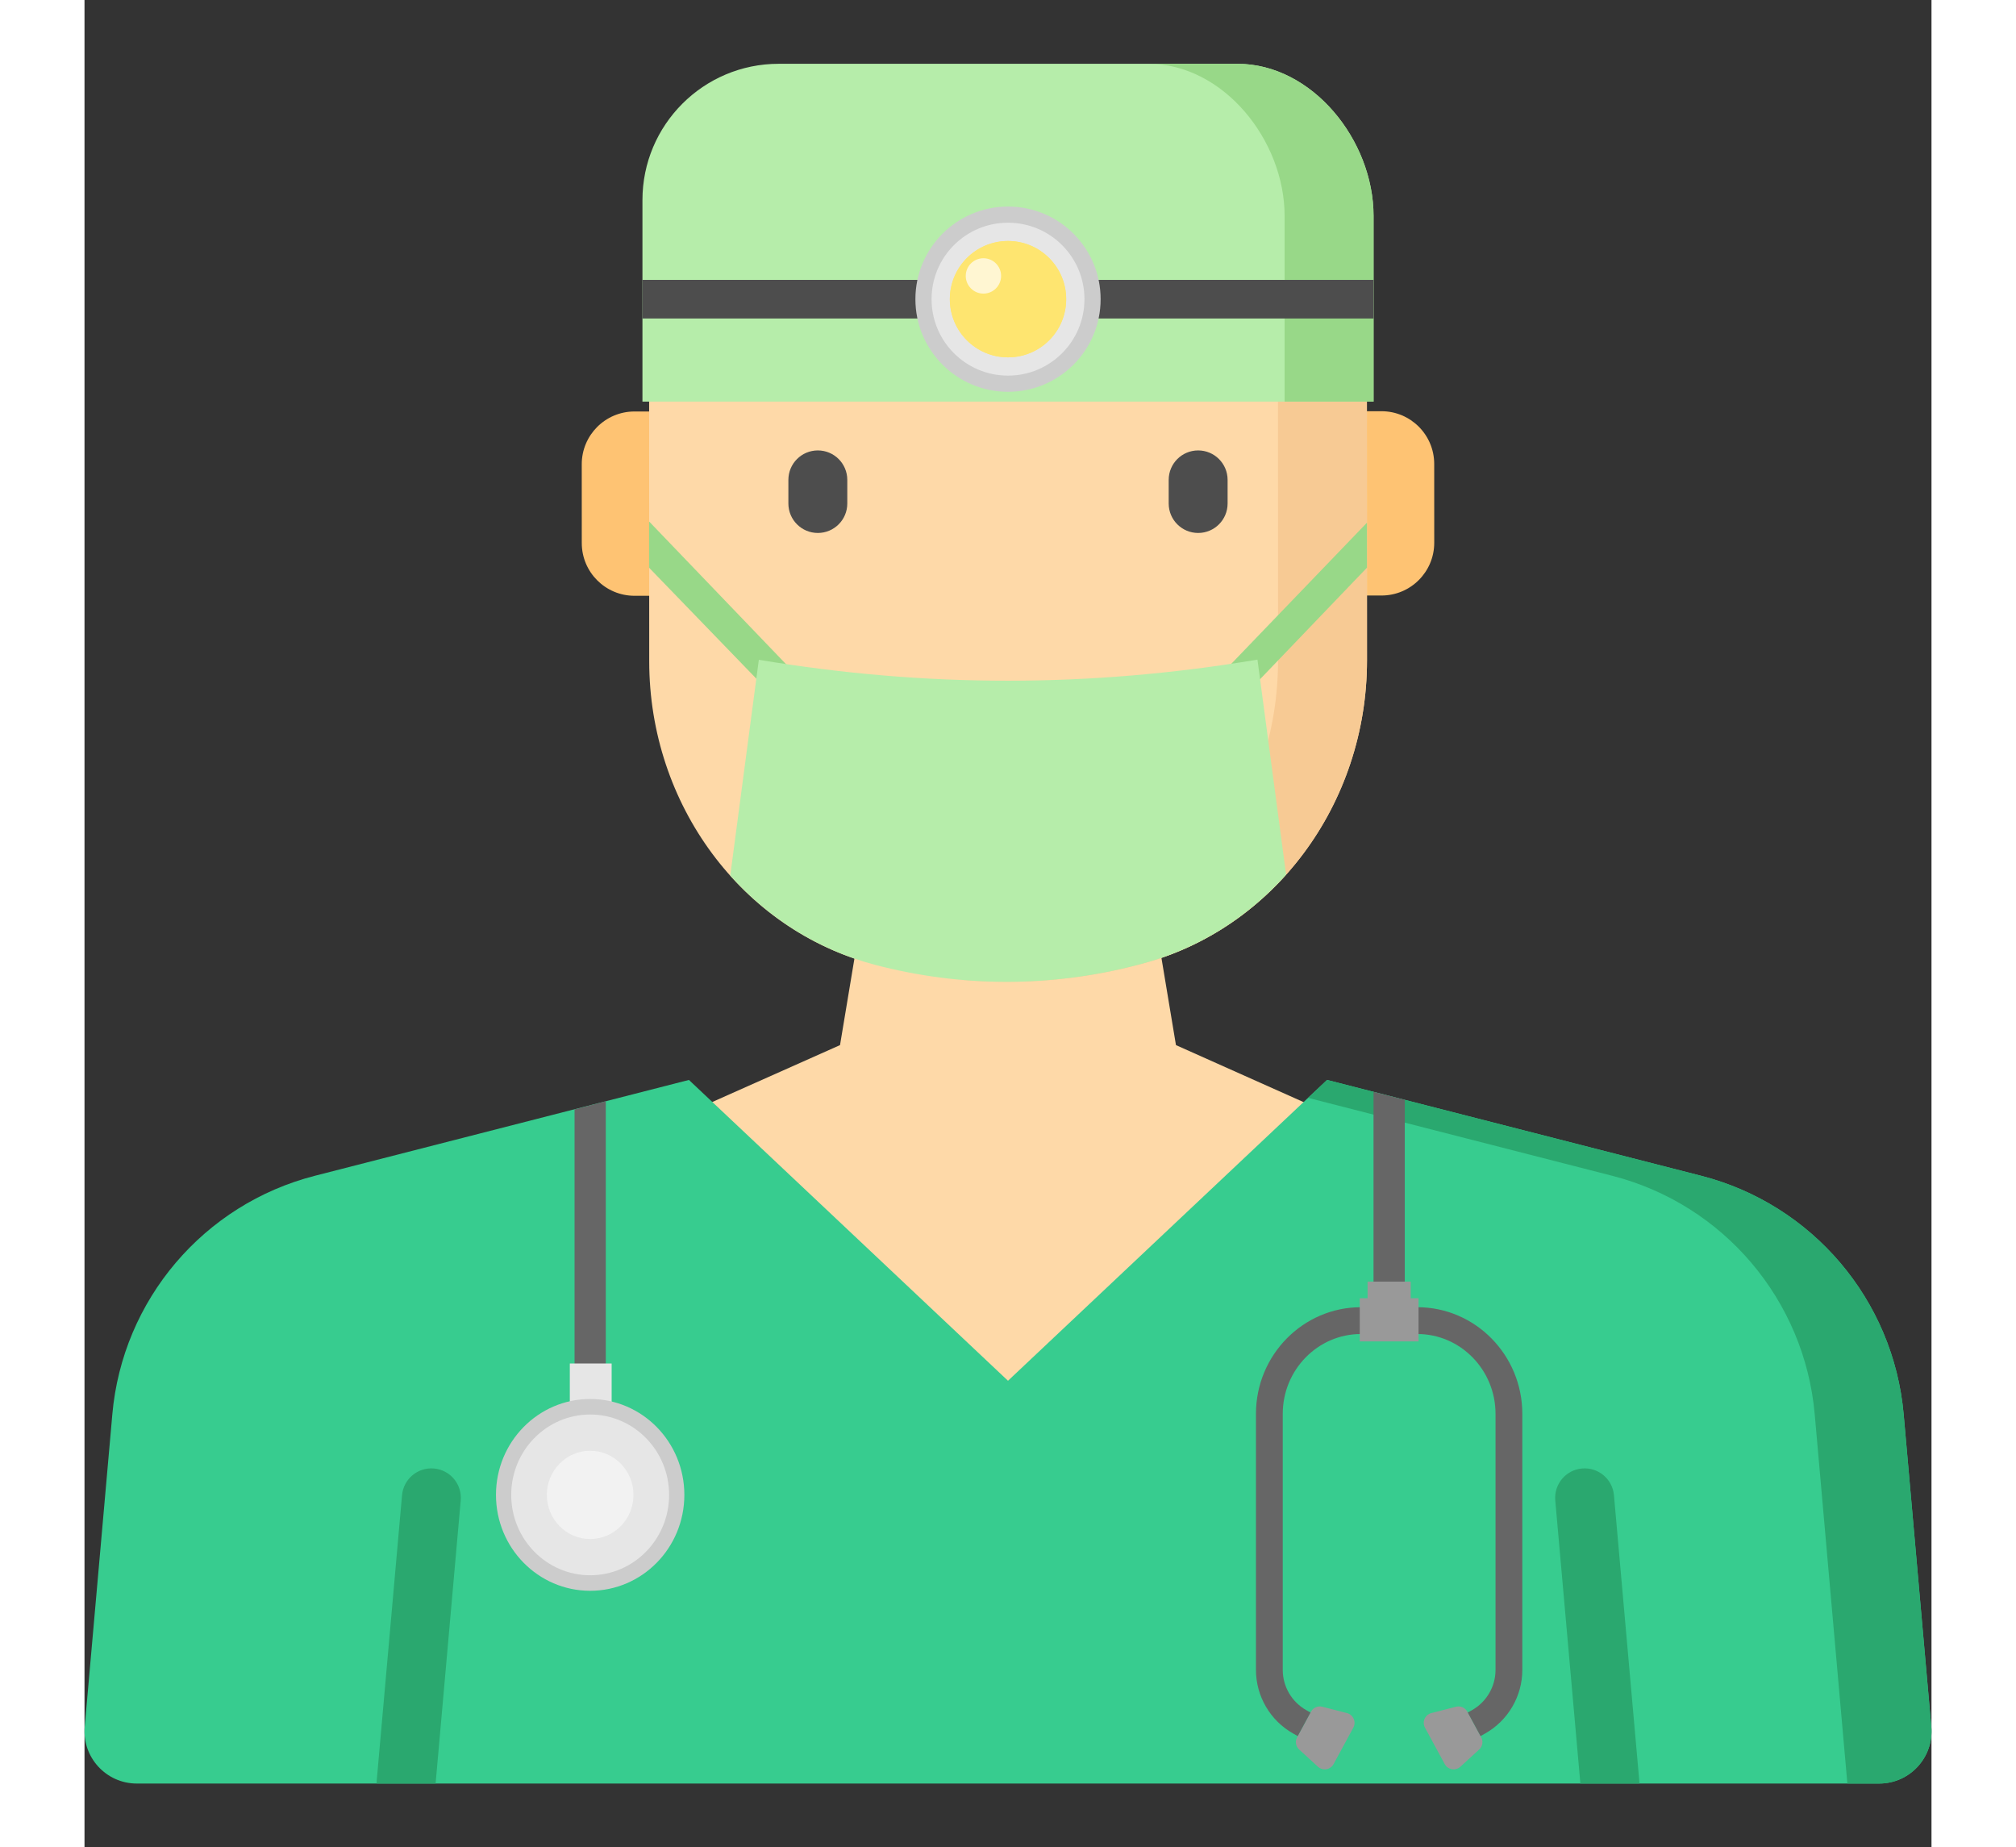 <?xml version="1.0" encoding="iso-8859-1"?>
<!-- Uploaded to: SVG Repo, www.svgrepo.com, Generator: SVG Repo Mixer Tools -->
<svg version="1.1" id="Layer_1" xmlns="http://www.w3.org/2000/svg" xmlns:xlink="http://www.w3.org/1999/xlink" width="167" height="153"
	 viewBox="0 0 512.001 512.001" xml:space="preserve">
<rect x="0" y="0" width="512.001" height="512.001" fill="#333333" stroke="none"/>
<g>
	<path style="fill:#FEC373;" d="M359.538,165.052l-9.479,0.003l-0.016-51.081l9.478-0.003c8.076-0.002,14.626,6.542,14.628,14.62
		l0.008,21.833C374.161,158.5,367.615,165.049,359.538,165.052z"/>
	<path style="fill:#FEC373;" d="M152.476,165.126l9.479-0.003l-0.016-51.081l-9.479,0.003c-8.076,0.002-14.622,6.552-14.62,14.628
		l0.008,21.833C137.85,158.584,144.4,165.128,152.476,165.126z"/>
</g>
<polygon style="fill:#FED9A8;" points="255.999,387.057 340.557,306.626 302.561,289.658 297.236,257.676 256.725,244.418 
	256.725,243.915 255.999,244.167 255.272,243.915 255.272,244.418 214.761,257.676 209.436,289.658 170.714,306.899 "/>
<path style="fill:#37CC8F;" d="M504.286,391.994c-2.806-31.72-25.314-58.221-56.162-66.124l-103.677-26.56l-88.448,83.376
	l-88.448-83.376L63.875,325.87c-30.848,7.902-53.357,34.404-56.162,66.124L0.058,478.55c-0.75,8.476,5.928,15.77,14.437,15.77
	h240.417h2.177h240.417c8.508,0,15.187-7.295,14.437-15.77L504.286,391.994z"/>
<path style="fill:#2AA86F;" d="M504.286,391.994c-2.806-31.72-25.314-58.221-56.162-66.124l-103.677-26.56l-5.268,4.967
	l84.29,21.593c30.848,7.902,53.357,34.404,56.162,66.124l9.051,102.326h8.824c8.508,0,15.187-7.295,14.437-15.77L504.286,391.994z"
	/>
<path style="fill:#FED9A8;" d="M292.826,267.196l-1.091,0.284c-23.876,6.231-48.847,6.196-72.708-0.101l0,0
	c-36.723-9.691-62.472-44.341-62.485-84.085L156.514,98l198.975-0.065L355.516,183C355.53,222.852,329.67,257.582,292.826,267.196z"
	/>
<path style="fill:#F7CA94;" d="M355.489,97.937l-24.655,0.008l0.028,85.057c0.013,39.85-25.848,74.58-62.691,84.194l-1.091,0.284
	c-7.847,2.048-15.813,3.404-23.818,4.099c16.21,1.402,32.584,0.048,48.474-4.099l1.091-0.284
	c36.844-9.615,62.705-44.344,62.691-84.194L355.489,97.937z"/>
<g>
	<path style="fill:#98D888;" d="M355.504,144.87c-0.005,0.005-0.009,0.008-0.014,0.013l-37.583,39.083
		c-1.665,1.737-1.607,4.493,0.13,6.158c0.844,0.81,1.929,1.212,3.014,1.212c1.145,0,2.289-0.45,3.144-1.34l31.314-32.66
		L355.504,144.87z"/>
	<path style="fill:#98D888;" d="M156.529,144.55l0.004,12.822l31.555,32.636c0.855,0.884,1.992,1.328,3.131,1.328
		c1.09,0,2.181-0.407,3.027-1.225c1.729-1.672,1.776-4.429,0.103-6.158L156.529,144.55z"/>
</g>
<path style="fill:#B6EDAA;" d="M325.153,182.817c-46.408,7.784-91.809,7.798-138.222,0.045c-2.641,19.939-5.283,39.879-7.925,59.818
	c10.55,11.779,24.277,20.541,40.033,24.699l0,0c23.861,6.296,48.832,6.331,72.708,0.101l1.091-0.284
	c15.848-4.135,29.654-12.925,40.253-24.763C330.445,222.561,327.799,202.689,325.153,182.817z"/>
<g>
	<path style="fill:#2AA86F;" d="M97.328,494.321l6.961-78.463c0.398-4.492-2.92-8.457-7.412-8.856
		c-4.5-0.396-8.457,2.92-8.856,7.412l-7.026,79.185c-0.022,0.243-0.027,0.482-0.027,0.721h16.359V494.321z"/>
	<path style="fill:#2AA86F;" d="M431.001,493.599l-7.026-79.185c-0.398-4.492-4.358-7.811-8.856-7.412
		c-4.491,0.398-7.811,4.364-7.412,8.856l6.961,78.463h16.359C431.028,494.081,431.023,493.842,431.001,493.599z"/>
</g>
<path style="fill:#B6EDAA;" d="M319.549,17.68h-127.1c-20.867,0-37.783,16.916-37.783,37.783v55.851h202.667V59.82
	C357.332,38.954,340.416,17.68,319.549,17.68z"/>
<path style="fill:#98D888;" d="M319.549,17.68h-24.655c20.867,0,37.783,21.274,37.783,42.141v51.493h24.655V59.82
	C357.332,38.954,340.416,17.68,319.549,17.68z"/>
<rect x="154.664" y="77.572" style="fill:#4D4D4D;" width="202.668" height="10.7"/>
<circle style="fill:#CCCCCC;" cx="256.004" cy="82.918" r="25.672"/>
<circle style="fill:#E6E6E6;" cx="256.004" cy="82.918" r="21.19"/>
<g>
	<circle style="fill:#FEE570;" cx="256.004" cy="82.918" r="16.123"/>
	<circle style="fill:#FEE570;" cx="256.004" cy="82.918" r="16.123"/>
</g>
<circle style="fill:#FFF6D2;" cx="249.188" cy="76.473" r="4.899"/>
<polygon style="fill:#666666;" points="365.988,304.829 357.329,302.609 357.329,363.118 365.988,363.118 "/>
<g>
	<path style="fill:#999999;" d="M349.964,474.79l-6.826-1.757c-1.243-0.32-2.544,0.247-3.155,1.375l-3.843,7.089
		c-0.612,1.128-0.377,2.528,0.569,3.395l5.198,4.761c1.341,1.229,3.481,0.87,4.347-0.729l5.472-10.093
		C352.592,477.232,351.725,475.244,349.964,474.79z"/>
	<path style="fill:#999999;" d="M373.353,474.79l6.826-1.757c1.243-0.32,2.544,0.247,3.155,1.375l3.843,7.089
		c0.612,1.128,0.377,2.528-0.569,3.395l-5.198,4.761c-1.341,1.229-3.481,0.87-4.347-0.729l-5.472-10.093
		C370.725,477.232,371.591,475.244,373.353,474.79z"/>
</g>
<path style="fill:#666666;" d="M369.478,362.302h-7.82h-7.82c-16.046,0-29.1,13.259-29.1,29.556v70.965
	c0,7.3,3.954,14.057,10.319,17.632l1.262,0.709l3.539-6.529l-1.165-0.654c-4.027-2.263-6.529-6.538-6.529-11.157v-70.965
	c0-12.203,9.722-22.129,21.672-22.129h7.82h7.82c11.951,0,21.672,9.927,21.672,22.129v70.965c0,4.62-2.502,8.895-6.529,11.157
	l-1.165,0.654l3.539,6.529l1.262-0.709c6.365-3.575,10.319-10.332,10.319-17.632v-70.965
	C398.578,375.561,385.524,362.302,369.478,362.302z"/>
<polygon style="fill:#999999;" points="367.641,359.817 367.641,355.213 355.675,355.213 355.675,359.817 353.51,359.817 
	353.51,371.782 369.808,371.782 369.808,359.817 "/>
<polygon style="fill:#666666;" points="144.505,305.214 135.847,307.476 135.847,402.093 144.505,402.093 "/>
<ellipse style="fill:#CCCCCC;" cx="140.173" cy="414.318" rx="13.604" ry="13.848"/>
<rect x="134.534" y="377.899" style="fill:#E6E6E6;" width="11.594" height="12.946"/>
<ellipse style="fill:#CCCCCC;" cx="140.173" cy="414.318" rx="26.11" ry="26.579"/>
<ellipse style="fill:#E6E6E6;" cx="140.173" cy="414.318" rx="21.884" ry="22.275"/>
<ellipse style="fill:#F2F2F2;" cx="140.173" cy="414.318" rx="12.009" ry="12.229"/>
<g>
	<path style="fill:#4D4D4D;" d="M203.286,147.714c-4.51,0-8.166-3.656-8.166-8.166v-6.543c0-4.51,3.656-8.166,8.166-8.166
		s8.165,3.656,8.165,8.166v6.543C211.452,144.058,207.796,147.714,203.286,147.714z"/>
	<path style="fill:#4D4D4D;" d="M308.711,147.714c-4.51,0-8.165-3.656-8.165-8.166v-6.543c0-4.51,3.656-8.166,8.165-8.166
		c4.51,0,8.165,3.656,8.165,8.166v6.543C316.877,144.058,313.221,147.714,308.711,147.714z"/>
</g>
</svg>